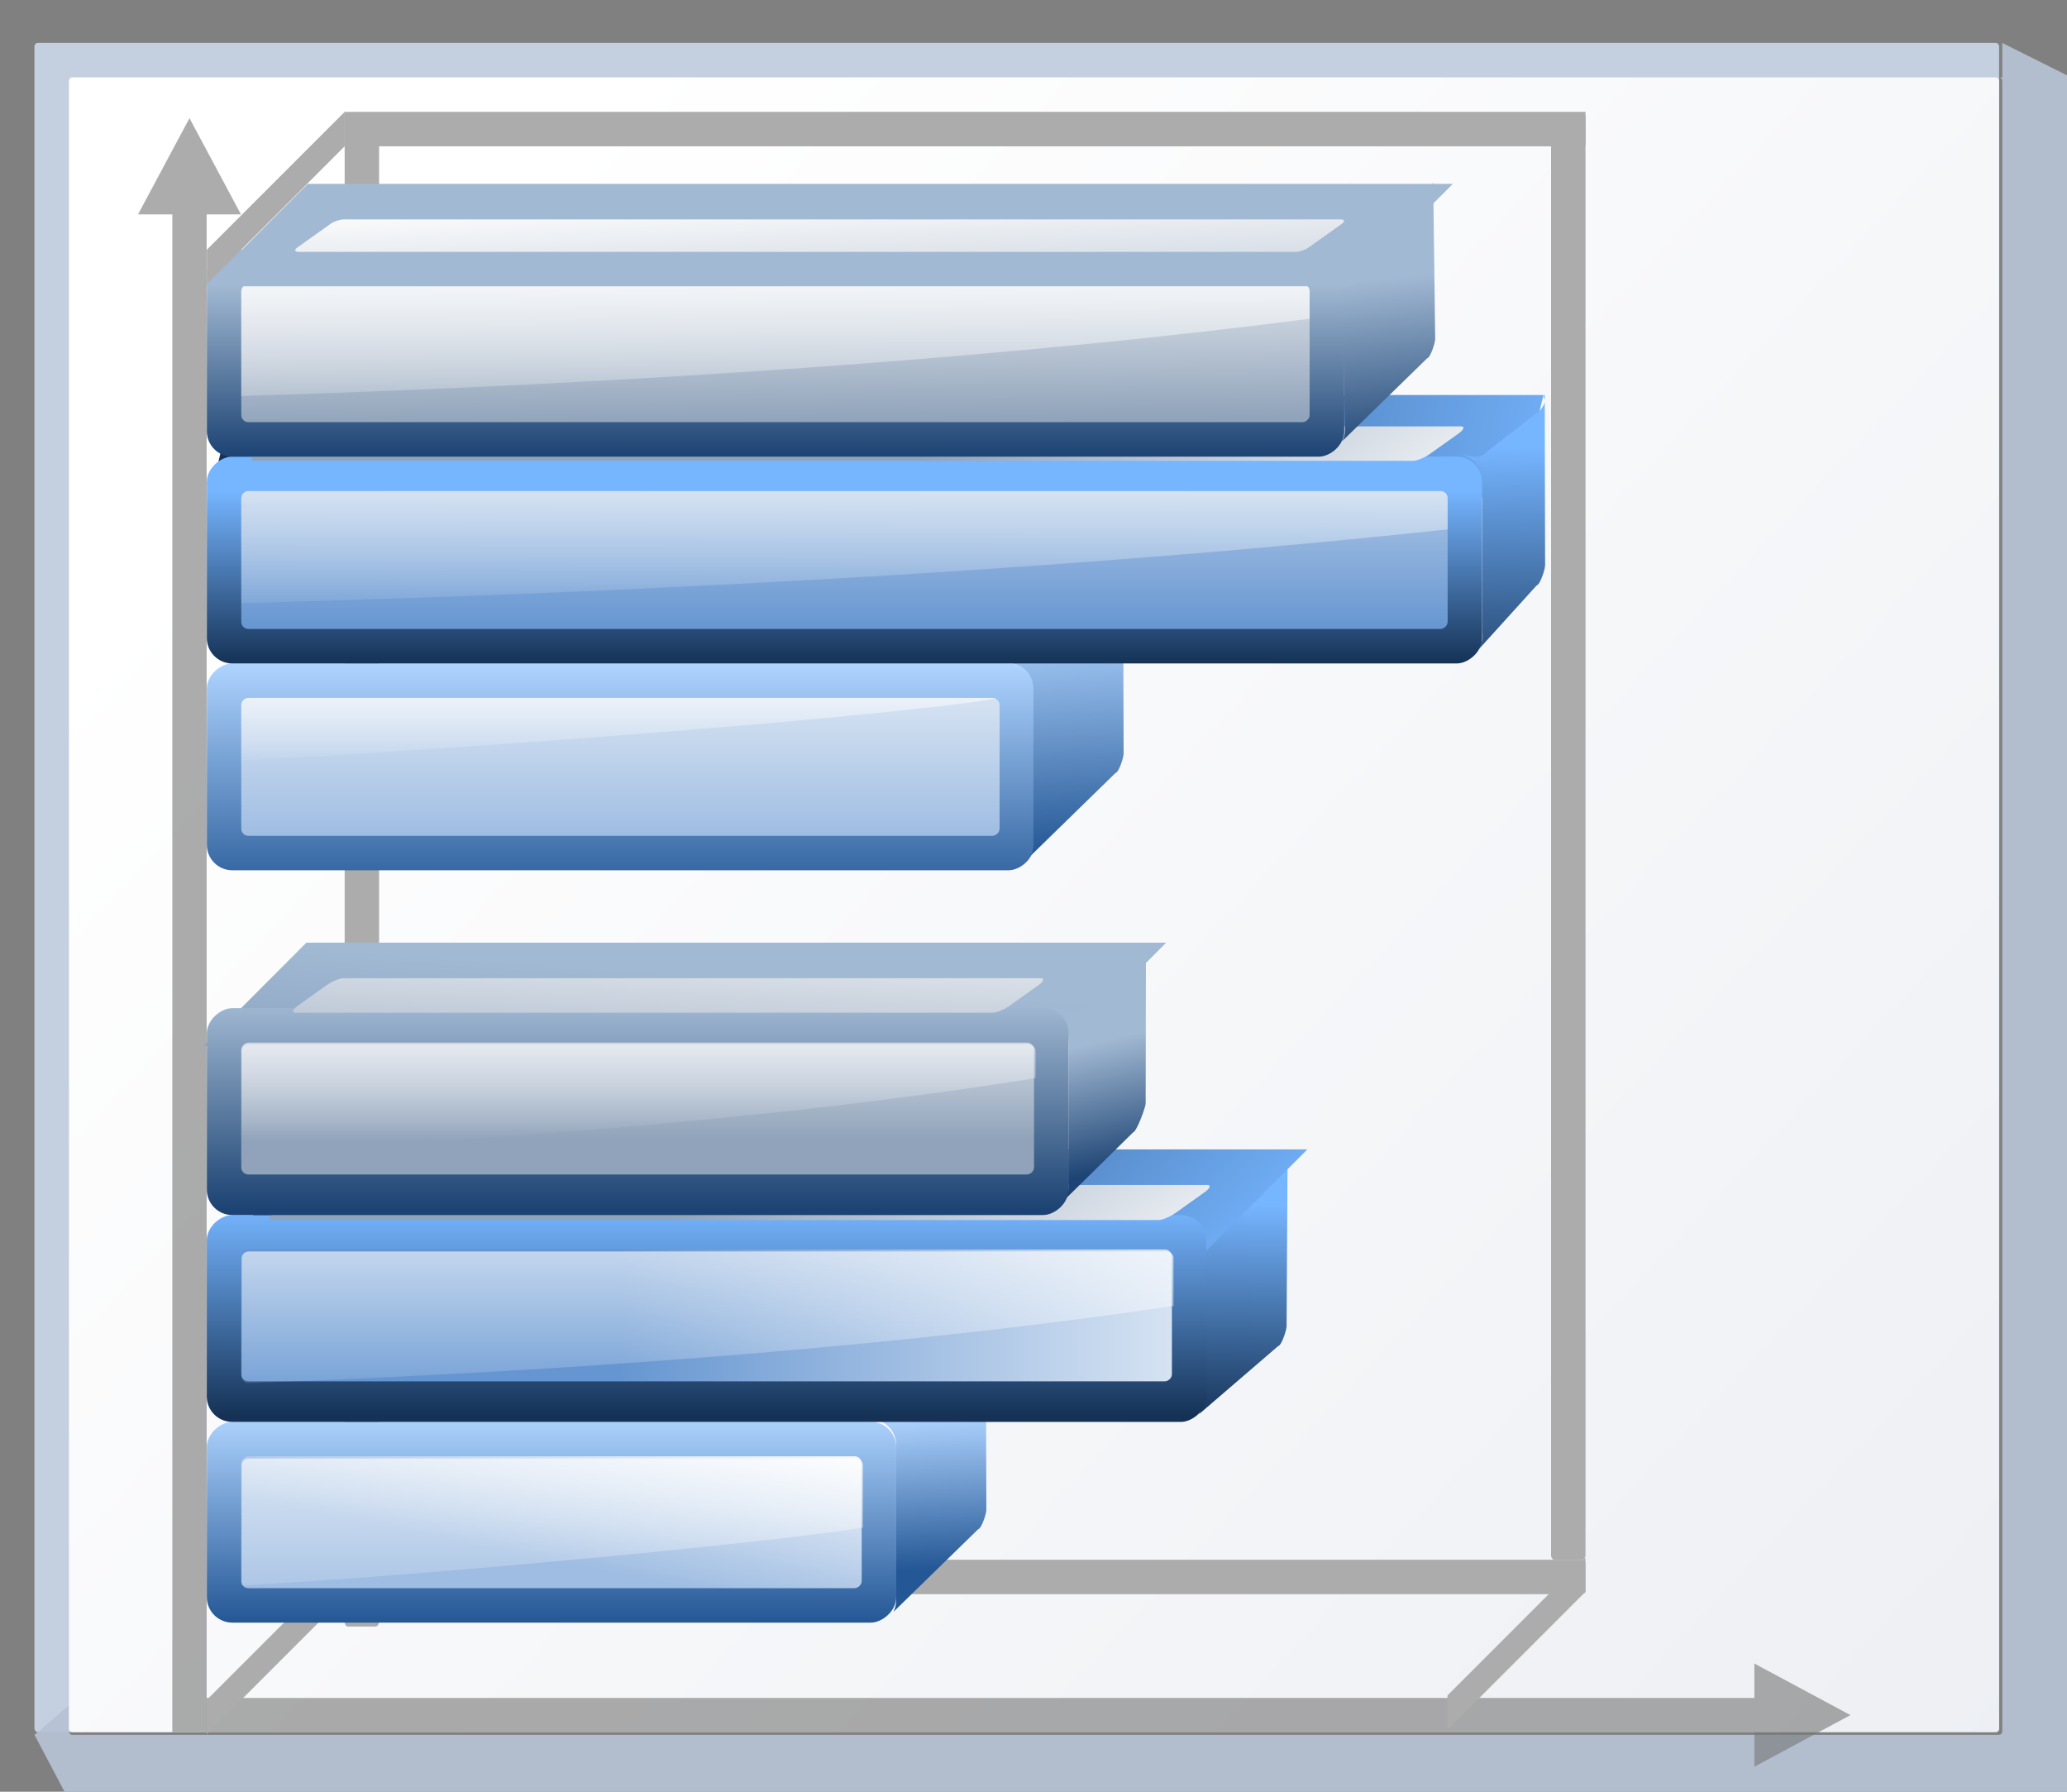 <svg height="52" viewBox="0 0 15.875 13.758" width="60" xmlns="http://www.w3.org/2000/svg" xmlns:xlink="http://www.w3.org/1999/xlink"><rect x="0" y="0" width="15.875" height="13.758" fill="#808080" stroke="none"/><linearGradient id="a" gradientUnits="userSpaceOnUse" x1="3.998" x2="47.999" y1="60" y2="60"><stop offset="0" stop-color="#1c4373"/><stop offset="1" stop-color="#a2b9d3"/></linearGradient><linearGradient id="b"><stop offset="0" stop-color="#90a3ba"/><stop offset="1" stop-color="#fff"/></linearGradient><linearGradient id="c"><stop offset="0" stop-color="#6696d1"/><stop offset="1" stop-color="#fff"/></linearGradient><linearGradient id="d" gradientUnits="userSpaceOnUse" x1="3.998" x2="47.999" y1="60" y2="60"><stop offset="0" stop-color="#153256"/><stop offset="1" stop-color="#76b5ff"/></linearGradient><linearGradient id="e" gradientUnits="userSpaceOnUse" x1="286.84" x2="283.454" xlink:href="#h" y1="-9.595" y2="-9.595"/><linearGradient id="f" gradientUnits="userSpaceOnUse" x1="285.711" x2="282.889" xlink:href="#j" y1="-8.467" y2="-9.031"/><linearGradient id="g" gradientTransform="matrix(1.28 0 0 .267 -16.231 63.692)" gradientUnits="userSpaceOnUse" x1="39.336" x2="39.336" xlink:href="#l" y1="72.001" y2="136.001"/><linearGradient id="h" gradientUnits="userSpaceOnUse" x1="3.998" x2="47.999" y1="60" y2="60"><stop offset="0" stop-color="#245795"/><stop offset="1" stop-color="#afd4ff"/></linearGradient><linearGradient id="i" gradientUnits="userSpaceOnUse" x1="290.692" x2="287.305" xlink:href="#d" y1="-11.288" y2="-11.288"/><linearGradient id="j"><stop offset="0" stop-color="#9fbde2"/><stop offset="1" stop-color="#fff"/></linearGradient><linearGradient id="k" gradientUnits="userSpaceOnUse" x1="288.999" x2="288.999" xlink:href="#c" y1="-10.157" y2="-22.577"/><linearGradient id="l"><stop offset="0" stop-color="#fff"/><stop offset="1" stop-color="#fff" stop-opacity="0"/></linearGradient><linearGradient id="m" gradientTransform="matrix(4.024 0 0 .592 -85.776 31.385)" gradientUnits="userSpaceOnUse" x1="30.857" x2="30.857" xlink:href="#l" y1="65.42" y2="94.264"/><linearGradient id="n" gradientUnits="userSpaceOnUse" x1="293.613" x2="290.227" xlink:href="#a" y1="-10.724" y2="-10.724"/><linearGradient id="o" gradientUnits="userSpaceOnUse" x1="292.485" x2="289.662" xlink:href="#b" y1="-8.467" y2="-8.467"/><linearGradient id="p" gradientTransform="matrix(3.55 0 0 .592 -73.523 24.978)" gradientUnits="userSpaceOnUse" x1="31.526" x2="31.526" xlink:href="#l" y1="54.614" y2="76.247"/><linearGradient id="q" gradientUnits="userSpaceOnUse" x1="275.551" x2="271.6" xlink:href="#h" y1="-11.289" y2="-11.289"/><linearGradient id="r" gradientUnits="userSpaceOnUse" x1="274.423" x2="270.472" xlink:href="#j" y1="-9.595" y2="-9.595"/><linearGradient id="s" gradientTransform="matrix(.406 0 0 .071 -6.348 264.263)" gradientUnits="userSpaceOnUse" x1="40.692" x2="40.692" xlink:href="#l" y1="96.002" y2="128.002"/><linearGradient id="t" gradientUnits="userSpaceOnUse" x1="278.374" x2="275.551" xlink:href="#d" y1="-14.111" y2="-14.111"/><linearGradient id="u" gradientUnits="userSpaceOnUse" x1="277.809" x2="272.729" xlink:href="#c" y1="-10.724" y2="-10.724"/><linearGradient id="v" gradientTransform="matrix(1.417 0 0 .157 -31.473 265.313)" gradientUnits="userSpaceOnUse" x1="31.772" x2="30.975" xlink:href="#l" y1="50.981" y2="79.825"/><linearGradient id="w" gradientUnits="userSpaceOnUse" x1="281.76" x2="278.938" xlink:href="#a" y1="-12.982" y2="-12.982"/><linearGradient id="x" gradientUnits="userSpaceOnUse" x1="281.196" x2="277.95" xlink:href="#b" y1="-12.982" y2="-12.952"/><linearGradient id="y" gradientTransform="matrix(1.222 0 0 .157 -26.605 268.694)" gradientUnits="userSpaceOnUse" x1="31.945" x2="31.945" xlink:href="#l" y1="54.617" y2="83.461"/><linearGradient id="z" gradientUnits="userSpaceOnUse" x1="4.515" x2="40.639" y1="274.423" y2="308.289"><stop offset="0" stop-color="#fff"/><stop offset="1" stop-color="#e6e9ef"/></linearGradient><linearGradient id="A" gradientTransform="matrix(.113 0 0 .065 -493.918 -419.992)" gradientUnits="userSpaceOnUse" x1="5.211" x2="68.9" xlink:href="#b" y1="134.158" y2="132.015"/><linearGradient id="B" gradientTransform="matrix(.123 0 0 .087 -408.812 -296.934)" gradientUnits="userSpaceOnUse" x1="-41.513" x2="69.034" xlink:href="#a" y1="48.525" y2="41.074"/><linearGradient id="C" gradientTransform="matrix(0 -1 -1 0 295.871 300.351)" gradientUnits="userSpaceOnUse" x1="7.147" x2="9.656" xlink:href="#h" y1="280.635" y2="280.753"/><linearGradient id="D" gradientTransform="matrix(0 -1.038 -1.038 0 306.225 300.825)" gradientUnits="userSpaceOnUse" x1="9.669" x2="13.084" xlink:href="#d" y1="275.57" y2="275.53"/><linearGradient id="E" gradientTransform="matrix(.113 0 0 .065 -499.995 -427.289)" gradientUnits="userSpaceOnUse" x1="36.306" x2="48" xlink:href="#b" y1="191.226" y2="28"/><linearGradient id="F" gradientTransform="matrix(.123 0 0 .087 -413.789 -302.797)" gradientUnits="userSpaceOnUse" x1="35.804" x2="42" xlink:href="#d" y1="116.09" y2="-62.361"/><linearGradient id="G" gradientTransform="matrix(0 -1 -1 0 298.119 287.971)" gradientUnits="userSpaceOnUse" x1="6.533" x2="10.341" xlink:href="#h" y1="280.045" y2="280.257"/><linearGradient id="H" gradientTransform="matrix(.113 0 0 .065 -478.538 -413.971)" gradientUnits="userSpaceOnUse" x1="36.306" x2="48" xlink:href="#b" y1="191.226" y2="28"/><linearGradient id="I" gradientTransform="matrix(0 -1.038 -1.038 0 310.802 288.304)" gradientUnits="userSpaceOnUse" x1="8.834" x2="12.969" xlink:href="#d" y1="275.336" y2="275.428"/><linearGradient id="J" gradientTransform="matrix(.123 0 0 .087 -391.266 -288.772)" gradientUnits="userSpaceOnUse" x1="-13.132" x2="33.207" xlink:href="#a" y1="41.865" y2="34.211"/><linearGradient id="K" gradientTransform="matrix(.113 0 0 .065 -472.499 -406.773)" gradientUnits="userSpaceOnUse" x1="-10.591" x2="57.176" xlink:href="#b" y1="123.657" y2="126.745"/><linearGradient id="L" gradientTransform="matrix(.09 0 0 .089 -288.376 -86.593)" gradientUnits="userSpaceOnUse" x1="35.804" x2="42" xlink:href="#d" y1="116.09" y2="-62.361"/><linearGradient id="M" gradientUnits="userSpaceOnUse" x1="23.467" x2="23.168" xlink:href="#a" y1="274.89" y2="272.017"/><linearGradient id="N" gradientUnits="userSpaceOnUse" x1="18.619" x2="18.165" xlink:href="#a" y1="286.598" y2="284.527"/><g transform="matrix(.469 0 0 .469 0 -125.463)"><rect fill="#c4cfe0" height="27.657" rx=".055" ry=".058" width="32.173" x=".564" y="268.214"/><path d="m123.73 2.201v2.135c-.067 0-.135-0-.201 0 .112.003.201.096.201.213v101.971c0 .118-.091.213-.205.213h-119.053c-.114 0-.207-.095-.207-.213v-1.613l-2.133 1.828 2.133 4.043.215.223h123.305l.213-.223v-106.221l-.213-.221h.213z" fill="#b6c2d4" fill-opacity=".917" transform="matrix(.265 0 0 .265 0 267.631)"/><rect fill="url(#z)" height="27.093" rx=".055" ry=".057" width="31.608" x="1.129" y="268.778"/><rect fill="#acacac" height="23.692" rx=".055" ry=".077" transform="scale(1 -1)" width=".564" x="25.4" y="-293.049"/><rect fill="url(#L)" height="21.436" rx="0" ry=".427" transform="matrix(.233 -.973 -1 0 0 0)" width="1.732" x="-283.313" y="-90.883"/><path d="m3.103 269.446-.281.525-.562 1.051h.562v24.85h.562v-24.85h.562l-.562-1.051z" fill="#797979" opacity=".614"/><rect fill="#acacac" height="24.785" rx=".055" ry=".08" transform="scale(1 -1)" width=".564" x="5.644" y="-294.143"/><rect fill="#acacac" height="20.32" rx=".055" ry=".066" transform="matrix(0 -1 -1 0 0 0)" width=".564" x="-293.613" y="-25.964"/><path d="m30.302 295.592-.524.282-1.049.563v-.563h-25.347v-.563h25.347v-.563l1.049.563z" fill="#797979" opacity=".614"/><g transform="translate(0 6.773)"><rect fill="url(#q)" height="13.546" rx=".417" transform="rotate(90)" width="3.387" x="271.6" y="-16.933"/><rect fill="url(#r)" height="12.418" rx=".116" transform="rotate(90)" width="2.258" x="272.165" y="-16.369"/><path d="m4.067 272.165c-.064 0-.116.052-.116.116v.907c2.992-.141 10.631-.709 12.35-1.012-.015-.007-.031-.011-.048-.011z" fill="url(#s)"/></g><path d="m18.392 276.779.008 3.062c.007.056-.078.318-.133.326l-1.387 1.353c.027-.055.043-.117.043-.183v-2.552c0-.231-.186-.417-.417-.417h-.032c.231 0 .547-.131.71-.295l1.102-1.104c.068-.068.096-.129.091-.179z" fill="url(#G)" fill-rule="evenodd"/><rect fill="url(#t)" height="20.884" rx=".417" transform="rotate(90)" width="3.387" x="274.987" y="-24.271"/><rect fill="url(#u)" height="19.755" rx=".116" transform="rotate(90)" width="2.258" x="275.551" y="-23.706"/><path d="m4.067 275.551c-.064 0-.116.052-.116.116v1.72c7.576-.201 14.361-.626 19.755-1.208v-.512c0-.064-.052-.116-.116-.116z" fill="url(#v)"/><rect fill="url(#H)" height="19.217" rx=".2" ry=".116" transform="matrix(.815 -.58 -1 0 0 0)" width=".973" x="-474.236" y="-409.758"/><g transform="translate(0 -6.773)"><rect fill="url(#w)" height="18.626" rx=".417" transform="rotate(90)" width="3.387" x="278.374" y="-22.013"/><rect fill="url(#x)" height="17.495" rx=".116" transform="rotate(90)" width="2.258" x="278.938" y="-21.446"/><path d="m4.067 278.938c-.064 0-.116.052-.116.116v1.714c6.746-.208 12.775-.653 17.495-1.265v-.449c0-.064-.052-.116-.116-.116z" fill="url(#y)"/></g><path d="m3.387 295.342 2.258-2.258v.564l-2.258 2.258z" fill="#acacac" fill-rule="evenodd"/><rect fill="url(#e)" height="11.289" rx=".417" transform="matrix(0 1 -1 0 -0 7.238)" width="3.287" x="283.553" y="-14.676"/><rect fill="url(#f)" height="10.16" rx=".116" transform="matrix(0 1 -1 0 -0 7.238)" width="2.159" x="284.117" y="-14.111"/><path d="m15.369 89.666c-.243 0-.438.197-.438.439v7.281c0 .04.013.076.023.113 7.645-.358 30.196-2.316 38.377-3.566v-3.828c0-.243-.195-.439-.438-.439z" fill="url(#g)" transform="matrix(.265 0 0 .265 0 267.631)"/><path d="m21.069 289.212c.007.058-.081.33-.138.338l-1.296 1.115c.041-.066.066-.144.066-.229v-2.65c0-.167-.308-.216-.446-.288.154-.056.539.098.636.001l1.083-.939c.07-.07.1-.134.096-.186l.015-.011z" fill="url(#D)" fill-rule="evenodd"/><rect fill="url(#F)" height="16.189" rx="0" ry=".416" transform="matrix(.706 -.708 -1 0 0 0)" width="2.424" x="-406.845" y="-306.93"/><path d="m16.144 289.16.008 3.062c.007.056-.078.318-.133.326l-1.387 1.353c.027-.055.043-.117.043-.183v-2.552c0-.231-.186-.417-.417-.417h-.032c.231 0 .547-.131.71-.295l1.102-1.104c.068-.068.096-.129.091-.179z" fill="url(#C)" fill-rule="evenodd"/><rect fill="url(#i)" height="16.369" rx=".417" transform="rotate(90)" width="3.387" x="287.405" y="-19.755"/><rect fill="url(#k)" height="15.24" rx=".116" transform="rotate(90)" width="2.159" x="287.969" y="-19.191"/><path d="m15.371 76.867c-.243 0-.439.195-.439.438v7.283c0 .055.013.106.031.154.01.026.026.048.041.07.009.015.019.029.029.043.058.068.134.122.225.146 22.072-.792 41.804-2.466 57.262-4.768v-2.99c-.031-.212-.205-.377-.426-.377z" fill="url(#m)" transform="matrix(.265 0 0 .265 0 267.631)"/><rect fill="url(#E)" height="14.763" rx=".2" ry=".116" transform="matrix(.815 -.58 -1 0 0 0)" width=".989" x="-495.666" y="-423.055"/><rect fill="url(#B)" height="14.08" rx="0" ry=".416" transform="matrix(.706 -.708 -1 0 0 0)" width="2.392" x="-402.032" y="-301.243"/><rect fill="url(#n)" height="14.111" rx=".417" transform="matrix(0 1 -1 0 -0 -6.308)" width="3.387" x="290.326" y="-17.498"/><rect fill="url(#o)" height="12.982" rx=".116" transform="matrix(0 1 -1 0 -0 -6.308)" width="2.159" x="290.89" y="-16.933"/><path d="m15.369 64.066c-.243 0-.438.197-.438.439v6.121c18.767-.741 35.596-2.313 49.066-4.465v-1.656c0-.243-.195-.439-.438-.439z" fill="url(#p)" transform="matrix(.265 0 0 .265 0 267.631)"/><g fill="#acacac"><path d="m3.387 271.6 2.258-2.258v.564l-2.258 2.258z" fill-rule="evenodd"/><path d="m23.704 295.269 2.258-2.258v.564l-2.258 2.258z" fill-rule="evenodd"/><path d="m-269.907-25.964h.564v20.32h-.564z" transform="matrix(0 -1 -1 0 0 0)"/></g><rect fill="url(#A)" height="11.657" rx=".2" ry=".116" transform="matrix(.815 -.58 -1 0 0 0)" width=".973" x="-489.814" y="-415.571"/><g fill-rule="evenodd"><path d="m18.766 282.987-.005 2.583c.007.056-.149.471-.204.48l-1.103 1.085c.027-.055.043-.117.043-.183v-2.552c0-.231-.186-.417-.417-.417h-.032c.231 0 .63.14.793-.023l.819-.783c.068-.068.096-.129.091-.179z" fill="url(#N)"/><path d="m25.302 276.758c.007.058-.081.33-.138.338l-.951 1.049c.012-.019.019-.041.028-.061.024-.052.041-.107.037-.167l-.005-.077v-2.471c0-.231-.186-.417-.417-.417.23-.001.333.116.496-.046l.853-.663c.055-.056.084-.107.091-.151zm-.006-2.699c-.003-.018-.009-.034-.021-.049.001-.009.007-.019.007-.028l.014-.011z" fill="url(#I)"/><path d="m23.47 270.505.032 2.548c.007.056-.078.318-.133.326l-1.387 1.353c.027-.055.045-.117.043-.183l-.047-2.57c-.004-.231-.186-.417-.417-.417h-.032c.231 0 .571.4.734.237l1.102-1.104c.068-.068.096-.129.091-.179z" fill="url(#M)"/></g><rect fill="url(#J)" height="18.753" rx="0" ry=".416" transform="matrix(.706 -.708 -1 0 0 0)" width="2.369" x="-384.462" y="-293.549"/><rect fill="url(#K)" height="16.56" rx=".12" ry=".116" transform="matrix(.815 -.58 -1 0 0 0)" width=".916" x="-468.337" y="-403.023"/></g></svg>